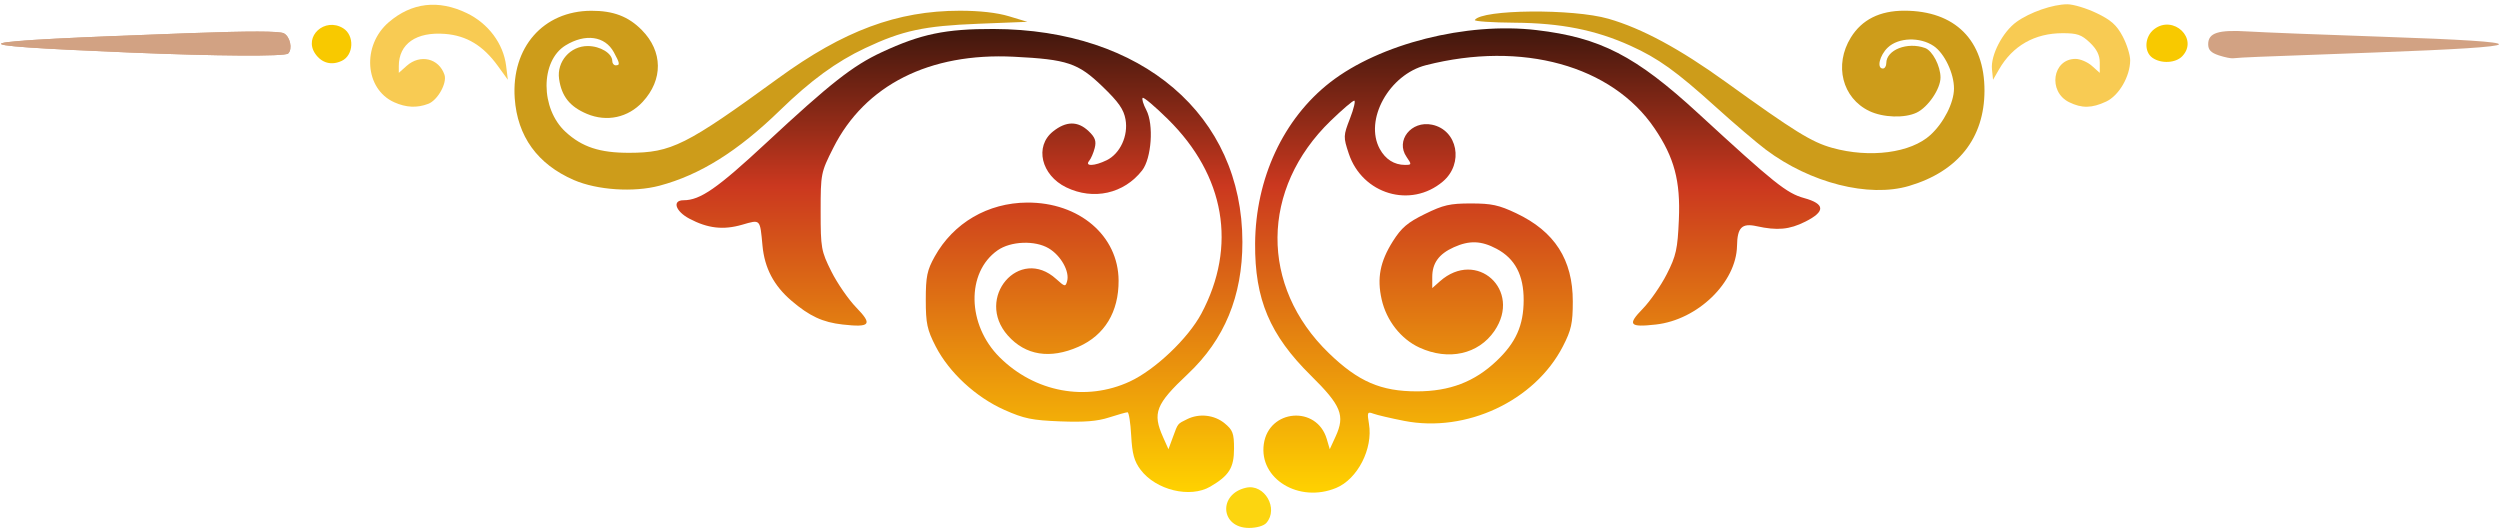 <svg width="296" height="63" viewBox="0 0 296 63" fill="none" xmlns="http://www.w3.org/2000/svg">
<path fill-rule="evenodd" clip-rule="evenodd" d="M158.193 57.776C160.735 56.727 162.582 53.129 162.086 50.191C161.855 48.821 161.9 48.712 162.596 48.975C163.016 49.133 164.661 49.519 166.251 49.831C173.6 51.275 181.719 47.467 185.043 41.017C186.043 39.076 186.218 38.284 186.219 35.692C186.222 30.748 184.08 27.409 179.519 25.248C177.467 24.276 176.603 24.089 174.163 24.089C171.66 24.089 170.898 24.263 168.711 25.336C166.655 26.344 165.929 26.962 164.917 28.565C163.396 30.972 163.018 32.935 163.589 35.458C164.155 37.961 165.875 40.15 168.065 41.155C171.506 42.735 175.051 41.947 176.94 39.184C180.24 34.36 174.834 29.444 170.481 33.31L169.579 34.111V32.798C169.579 31.153 170.363 30.07 172.133 29.274C173.982 28.441 175.386 28.493 177.199 29.459C179.384 30.623 180.413 32.58 180.402 35.552C180.391 38.531 179.483 40.564 177.195 42.733C174.58 45.212 171.654 46.332 167.773 46.337C163.5 46.342 160.818 45.179 157.337 41.813C149.145 33.892 149.239 22.341 157.56 14.295C158.912 12.987 160.162 11.917 160.339 11.917C160.516 11.917 160.29 12.869 159.838 14.032C159.046 16.072 159.041 16.221 159.694 18.186C161.296 23.004 167.04 24.708 170.837 21.491C173.345 19.366 172.589 15.397 169.557 14.766C167.093 14.252 165.198 16.642 166.535 18.576C167.161 19.483 167.153 19.525 166.352 19.525C165.081 19.525 164.036 18.862 163.364 17.631C161.499 14.211 164.461 8.835 168.823 7.721C180.206 4.815 190.853 7.754 195.896 15.194C198.238 18.648 198.976 21.413 198.779 25.991C198.628 29.501 198.454 30.285 197.348 32.457C196.656 33.817 195.372 35.667 194.494 36.568C192.653 38.458 192.92 38.776 196.055 38.424C201.016 37.867 205.585 33.434 205.663 29.104C205.701 26.932 206.236 26.396 207.984 26.781C210.434 27.32 211.868 27.187 213.746 26.245C216.148 25.041 216.104 24.142 213.611 23.452C211.541 22.88 210.097 21.726 201.071 13.424C193.658 6.604 189.477 4.452 181.917 3.562C173.633 2.586 163.357 5.187 157.495 9.745C151.95 14.057 148.66 21.124 148.605 28.844C148.558 35.431 150.346 39.663 155.205 44.461C158.809 48.02 159.282 49.187 158.135 51.684L157.444 53.187L157.088 51.975C155.91 47.972 150.221 48.431 149.635 52.576C149.051 56.7 153.804 59.587 158.193 57.776Z" fill="url(#paint0_linear_2180_7253)"/>
<path fill-rule="evenodd" clip-rule="evenodd" d="M143.301 57.614C145.531 56.309 146.109 55.381 146.109 53.114C146.109 51.301 145.963 50.91 144.984 50.111C143.765 49.117 141.993 48.922 140.567 49.625C139.394 50.204 139.486 50.089 138.881 51.733L138.345 53.187L137.714 51.773C136.427 48.89 136.825 47.873 140.645 44.277C144.98 40.195 147.102 35.061 147.1 28.654C147.095 13.642 135.217 3.478 117.626 3.432C111.942 3.417 109.045 4.02 104.387 6.188C100.974 7.776 98.309 9.868 90.746 16.898C84.927 22.308 82.909 23.709 80.938 23.709C79.555 23.709 79.962 25.009 81.62 25.889C83.794 27.042 85.631 27.255 87.863 26.61C90.06 25.974 89.98 25.892 90.278 29.08C90.526 31.739 91.615 33.811 93.702 35.6C95.838 37.429 97.403 38.158 99.769 38.423C103.051 38.792 103.344 38.43 101.39 36.419C100.463 35.466 99.133 33.542 98.435 32.145C97.229 29.732 97.165 29.375 97.165 25.04C97.165 20.555 97.191 20.424 98.661 17.506C102.405 10.072 110.053 6.214 120.048 6.718C126.379 7.037 127.642 7.461 130.522 10.231C132.441 12.078 133.048 12.944 133.261 14.138C133.605 16.07 132.627 18.189 131.031 18.971C129.598 19.674 128.399 19.719 128.955 19.049C129.172 18.788 129.469 18.1 129.615 17.52C129.823 16.698 129.662 16.258 128.887 15.523C127.611 14.313 126.229 14.327 124.677 15.565C122.465 17.329 123.274 20.747 126.243 22.184C129.465 23.742 133.07 22.94 135.222 20.186C136.343 18.752 136.623 14.739 135.722 13.026C135.365 12.348 135.172 11.701 135.292 11.587C135.412 11.474 136.759 12.613 138.286 14.119C145.047 20.788 146.487 29.151 142.247 37.121C140.679 40.066 136.771 43.779 133.773 45.17C128.589 47.575 122.515 46.442 118.348 42.293C114.495 38.457 114.38 32.257 118.115 29.638C119.672 28.547 122.543 28.434 124.168 29.401C125.614 30.261 126.665 32.14 126.346 33.295C126.158 33.977 126.073 33.96 125.057 33.037C120.696 29.075 115.382 35.279 119.328 39.725C121.42 42.082 124.324 42.544 127.695 41.056C130.792 39.688 132.461 36.933 132.442 33.218C132.415 27.905 127.775 23.948 121.615 23.985C116.969 24.012 112.896 26.387 110.675 30.365C109.767 31.991 109.613 32.737 109.613 35.5C109.613 38.301 109.77 39.039 110.786 41.016C112.373 44.101 115.541 47.029 118.92 48.532C121.252 49.569 122.189 49.761 125.525 49.891C128.394 50.001 129.912 49.88 131.314 49.427C132.359 49.089 133.343 48.813 133.5 48.813C133.657 48.813 133.852 50.054 133.933 51.572C134.048 53.727 134.29 54.612 135.04 55.611C136.858 58.031 140.911 59.014 143.301 57.614Z" fill="url(#paint1_linear_2180_7253)"/>
<path fill-rule="evenodd" clip-rule="evenodd" d="M226.031 22.016C231.824 20.299 234.946 16.363 234.963 10.756C234.981 4.767 231.479 1.267 225.468 1.267C222.56 1.267 220.448 2.326 219.142 4.438C217.129 7.695 218.118 11.618 221.339 13.153C222.967 13.929 225.523 14.011 226.936 13.333C228.288 12.684 229.756 10.521 229.756 9.18C229.756 7.823 228.807 6.006 227.933 5.687C225.837 4.925 223.337 5.899 223.337 7.478C223.337 7.828 223.157 8.114 222.936 8.114C222.173 8.114 222.539 6.554 223.52 5.624C224.777 4.432 227.321 4.349 228.947 5.446C230.228 6.312 231.365 8.699 231.352 10.499C231.34 12.168 230.148 14.521 228.581 15.965C226.253 18.112 221.388 18.753 216.918 17.502C214.498 16.825 212.476 15.573 204.367 9.73C198.868 5.767 194.419 3.368 190.44 2.22C186.237 1.007 175.442 1.107 174.621 2.366C174.518 2.524 176.637 2.669 179.328 2.689C184.805 2.728 188.904 3.542 193.048 5.415C196.327 6.897 198.475 8.438 203.129 12.646C205.307 14.615 207.983 16.898 209.075 17.718C214.335 21.67 221.268 23.427 226.031 22.016Z" fill="#CD9C1A"/>
<path fill-rule="evenodd" clip-rule="evenodd" d="M78.079 21.988C82.887 20.708 87.357 17.912 92.351 13.059C96 9.513 99.026 7.305 102.435 5.698C106.852 3.615 109.39 3.068 115.821 2.814L121.638 2.583L119.458 1.925C118.052 1.501 115.99 1.268 113.641 1.27C106.221 1.275 99.884 3.632 92.151 9.26C81.218 17.218 79.493 18.081 74.499 18.092C71.016 18.1 68.921 17.412 66.966 15.617C63.965 12.864 63.959 7.218 66.956 5.378C69.302 3.938 71.63 4.263 72.674 6.177C73.403 7.512 73.434 7.734 72.894 7.734C72.673 7.734 72.493 7.504 72.493 7.222C72.493 6.32 71.068 5.451 69.588 5.451C67.511 5.451 65.906 7.295 66.196 9.346C66.488 11.403 67.469 12.633 69.499 13.485C71.848 14.47 74.364 13.928 76.087 12.068C78.528 9.432 78.491 6.092 75.992 3.558C74.403 1.945 72.617 1.266 69.998 1.276C64.317 1.298 60.53 5.628 60.943 11.629C61.254 16.143 63.642 19.447 67.949 21.316C70.703 22.511 75.032 22.798 78.079 21.988Z" fill="#CD9C1A"/>
<path fill-rule="evenodd" clip-rule="evenodd" d="M249.367 12.027C250.878 11.322 252.198 9.058 252.213 7.149C252.218 6.513 251.815 5.23 251.319 4.296C250.612 2.967 249.944 2.372 248.238 1.553C247.04 0.978 245.483 0.507 244.778 0.507C243.06 0.507 240.332 1.453 238.75 2.596C237.11 3.782 235.679 6.541 235.848 8.192L235.976 9.446L236.681 8.222C238.295 5.417 240.906 3.93 244.216 3.93C245.946 3.93 246.448 4.103 247.438 5.042C248.254 5.815 248.611 6.531 248.611 7.39V8.627L247.683 7.8C247.172 7.345 246.297 6.973 245.739 6.973C243.009 6.973 242.44 10.852 244.986 12.101C246.493 12.84 247.669 12.82 249.367 12.027Z" fill="#F8CB53"/>
<path fill-rule="evenodd" clip-rule="evenodd" d="M50.707 12.293C51.817 11.87 52.955 9.835 52.628 8.858C51.972 6.897 49.749 6.372 48.146 7.8L47.218 8.627V7.824C47.218 5.183 49.283 3.746 52.694 4.014C55.248 4.215 57.204 5.399 58.938 7.797L60.13 9.445L59.925 7.79C59.6 5.167 57.816 2.777 55.268 1.553C51.901 -0.066 48.749 0.302 46.032 2.628C42.827 5.374 43.176 10.535 46.673 12.108C48.081 12.741 49.378 12.801 50.707 12.293Z" fill="#F8CB53"/>
<path fill-rule="evenodd" clip-rule="evenodd" d="M40.464 7.206C41.891 6.535 41.994 4.192 40.634 3.347C38.458 1.995 35.911 4.318 37.325 6.364C38.09 7.47 39.244 7.78 40.464 7.206Z" fill="#F8C900"/>
<path fill-rule="evenodd" clip-rule="evenodd" d="M258.378 6.657C260.343 4.598 257.338 1.701 255.055 3.454C253.923 4.323 253.817 6.128 254.856 6.848C255.891 7.565 257.599 7.473 258.378 6.657Z" fill="#F8C900"/>
<path fill-rule="evenodd" clip-rule="evenodd" d="M267.466 6.725C268.901 6.669 275.039 6.441 281.107 6.218C300.492 5.507 300.774 4.983 282.109 4.352C275.049 4.113 267.869 3.83 266.155 3.724C262.635 3.505 261.449 3.886 261.449 5.237C261.449 5.905 261.775 6.245 262.712 6.555C263.407 6.784 264.174 6.939 264.417 6.899C264.66 6.859 266.032 6.78 267.466 6.725Z" fill="#D2A283"/>
<path fill-rule="evenodd" clip-rule="evenodd" d="M34.114 6.339C34.668 5.814 34.352 4.322 33.605 3.944C33.072 3.673 29.58 3.667 22.472 3.925C-5.4 4.937 -6.538 5.301 15.325 6.218C25.596 6.648 33.732 6.701 34.114 6.339Z" fill="#D2A283"/>
<path fill-rule="evenodd" clip-rule="evenodd" d="M34.114 6.339C34.668 5.814 34.352 4.322 33.605 3.944C33.072 3.673 29.58 3.667 22.472 3.925C-5.4 4.937 -6.538 5.301 15.325 6.218C25.596 6.648 33.732 6.701 34.114 6.339Z" fill="#D2A283"/>
<path fill-rule="evenodd" clip-rule="evenodd" d="M149.937 61.916C151.423 60.218 149.72 57.257 147.538 57.745C144.2 58.491 144.495 62.507 147.887 62.507C148.784 62.507 149.635 62.261 149.937 61.916Z" fill="#FCD510"/>
<defs>
<linearGradient id="paint0_linear_2180_7253" x1="182.059" y1="58.327" x2="182.059" y2="3.358" gradientUnits="userSpaceOnUse">
<stop stop-color="#FFD200"/>
<stop offset="0.66" stop-color="#CB381F"/>
<stop offset="0.827" stop-color="#852816"/>
<stop offset="1" stop-color="#3F170D"/>
</linearGradient>
<linearGradient id="paint1_linear_2180_7253" x1="113.601" y1="58.257" x2="113.601" y2="3.432" gradientUnits="userSpaceOnUse">
<stop stop-color="#FFD200"/>
<stop offset="0.66" stop-color="#CB381F"/>
<stop offset="0.827" stop-color="#852816"/>
<stop offset="1" stop-color="#3F170D"/>
</linearGradient>
</defs>
</svg>
